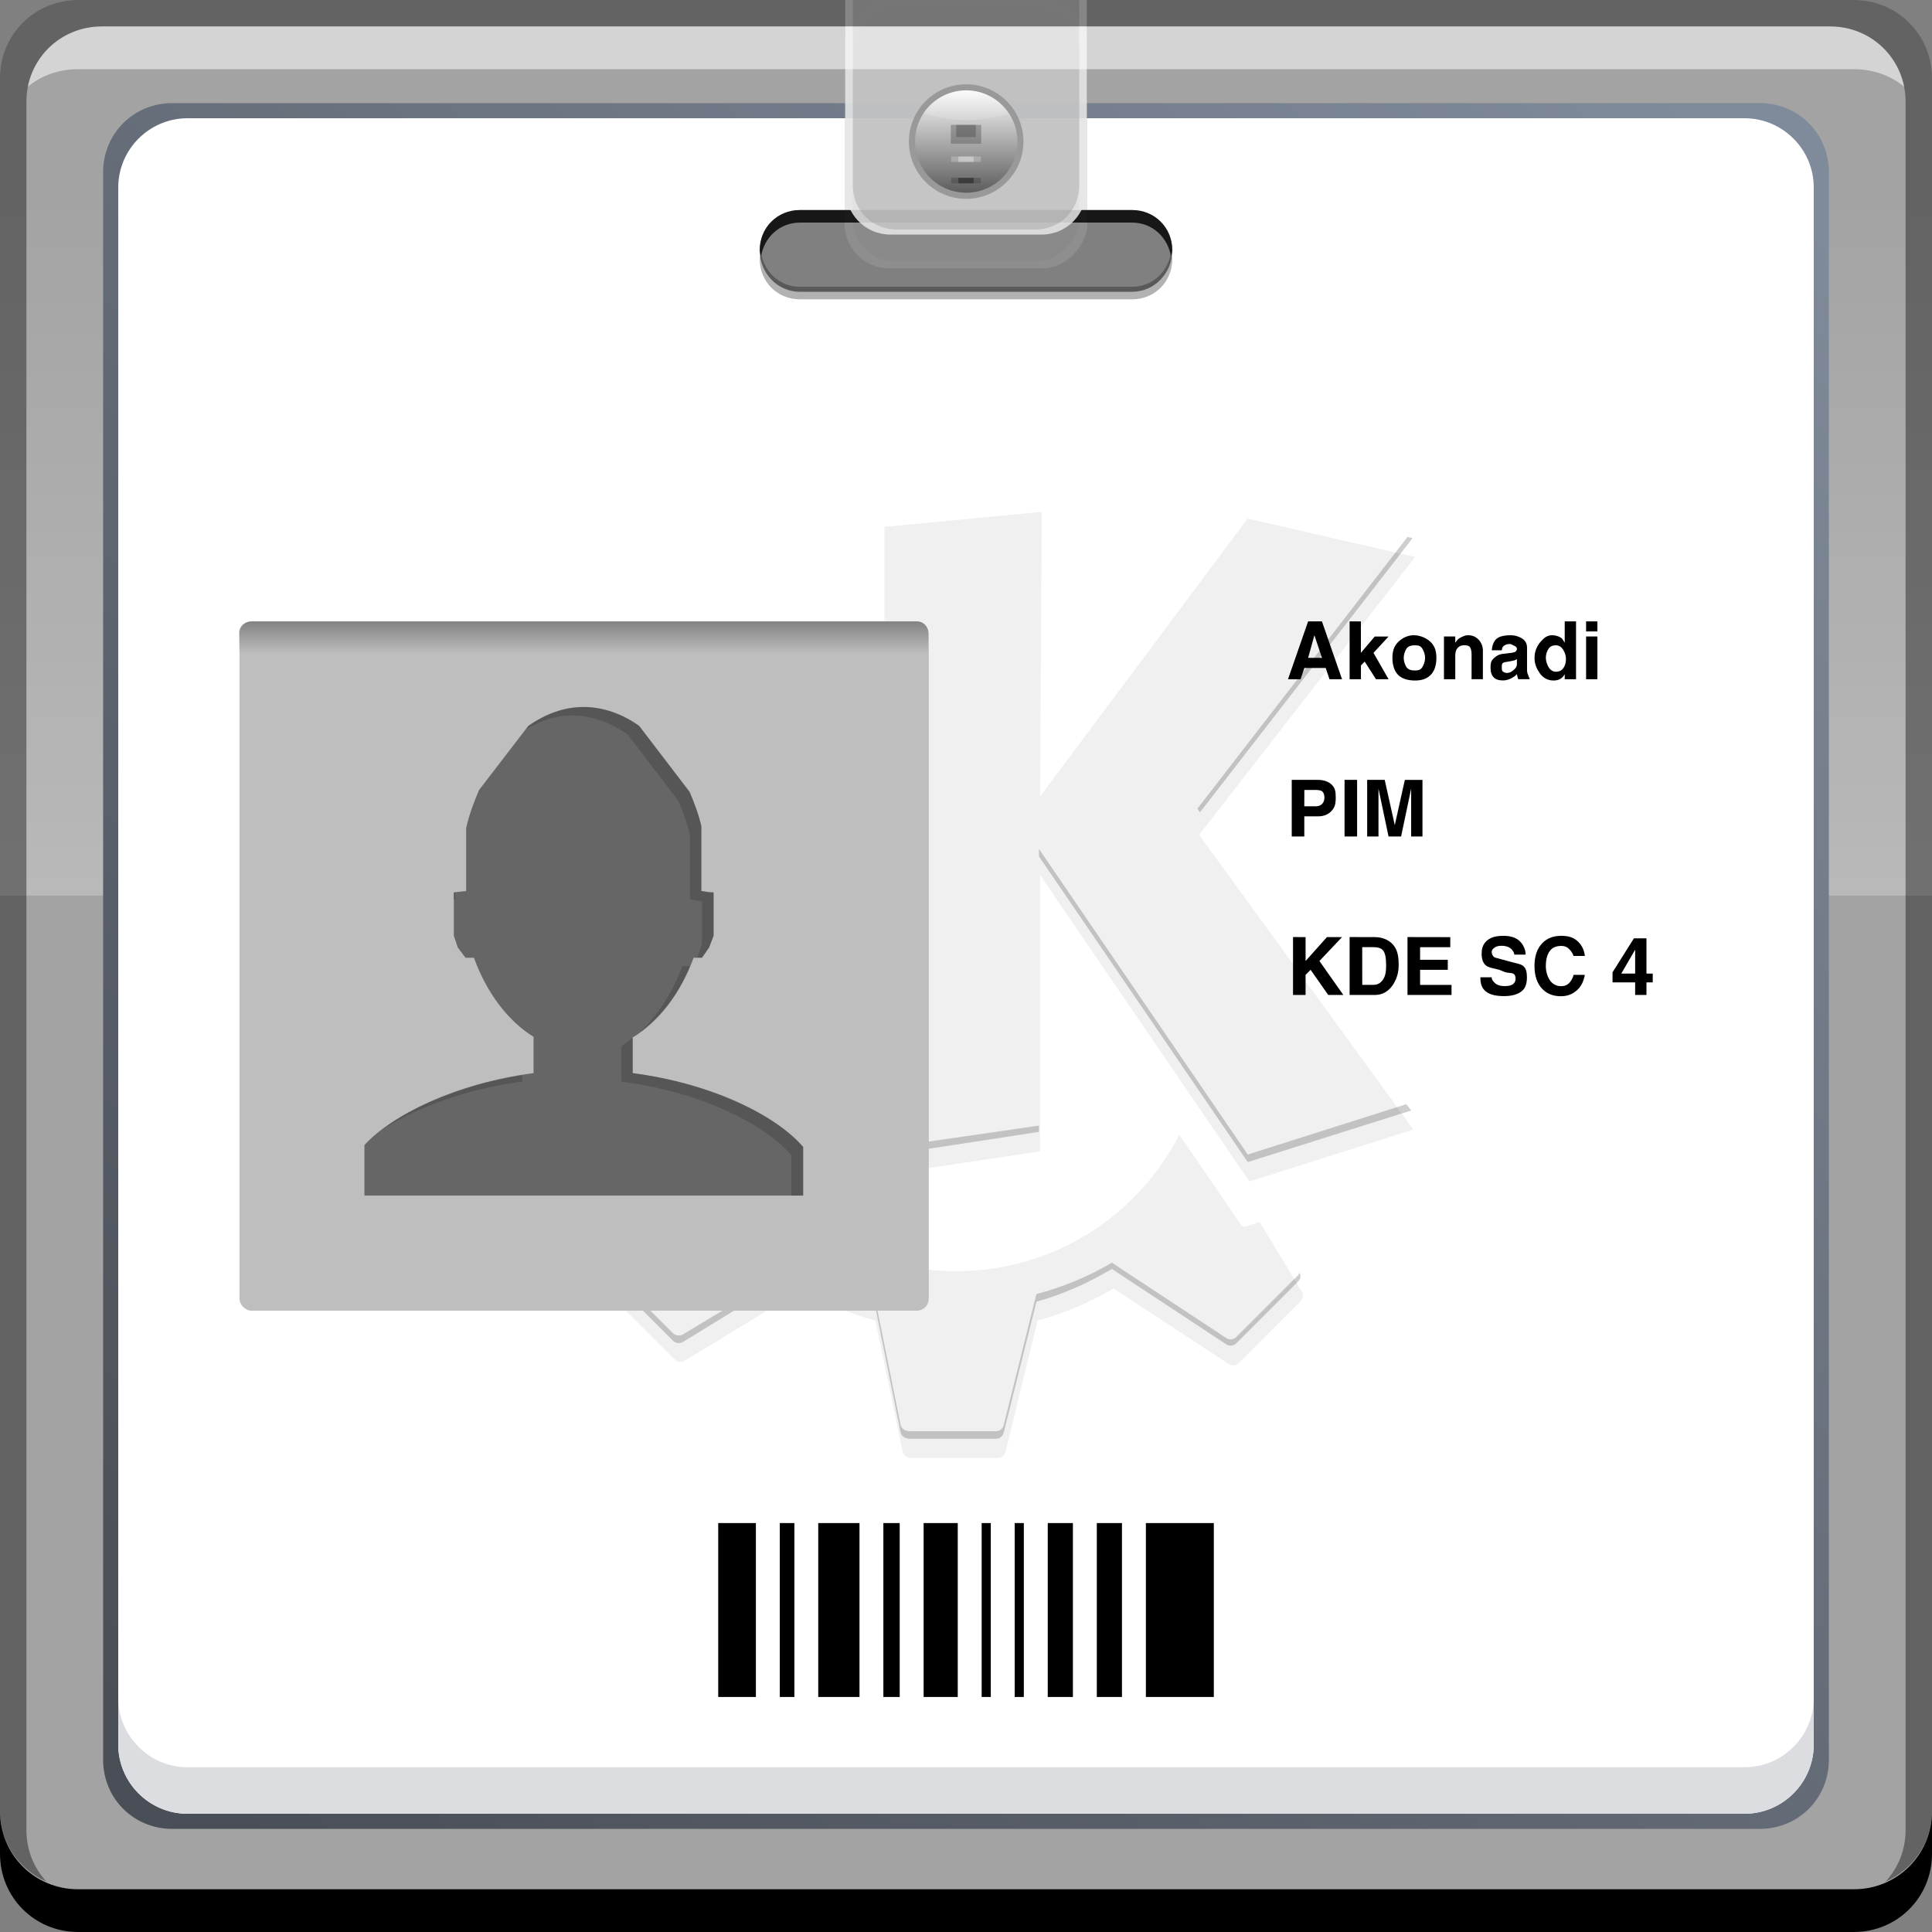 <?xml version="1.0" encoding="UTF-8" standalone="no"?>
<!-- Created with Inkscape (http://www.inkscape.org/) -->

<svg
   xmlns:dc="http://purl.org/dc/elements/1.1/"
   xmlns:cc="http://creativecommons.org/ns#"
   xmlns:rdf="http://www.w3.org/1999/02/22-rdf-syntax-ns#"
   xmlns:svg="http://www.w3.org/2000/svg"
   xmlns="http://www.w3.org/2000/svg"
   xmlns:xlink="http://www.w3.org/1999/xlink"
   xmlns:sodipodi="http://sodipodi.sourceforge.net/DTD/sodipodi-0.dtd"
   xmlns:inkscape="http://www.inkscape.org/namespaces/inkscape"
   width="48"
   height="48"
   id="svg2"
   version="1.1"
   inkscape:version="0.48+devel r12487"
   sodipodi:docname="akonadi.svg">
  <rect width="100%" height="100%" fill="#808080" stroke="none"/>
  <defs
     id="defs4">
    <linearGradient
       inkscape:collect="always"
       id="linearGradient1981">
      <stop
         style="stop-color:#000000;stop-opacity:1;"
         offset="0"
         id="stop1983" />
      <stop
         style="stop-color:#000000;stop-opacity:0;"
         offset="1"
         id="stop1985" />
    </linearGradient>
    <linearGradient
       inkscape:collect="always"
       id="linearGradient1961">
      <stop
         style="stop-color:#ffffff;stop-opacity:0.491"
         offset="0"
         id="stop1963" />
      <stop
         style="stop-color:#ffffff;stop-opacity:0;"
         offset="1"
         id="stop1965" />
    </linearGradient>
    <linearGradient
       inkscape:collect="always"
       id="linearGradient1748">
      <stop
         style="stop-color:#3b3b3b;stop-opacity:1"
         offset="0"
         id="stop1750" />
      <stop
         style="stop-color:#ffffff;stop-opacity:1"
         offset="1"
         id="stop1752" />
    </linearGradient>
    <linearGradient
       inkscape:collect="always"
       id="linearGradient1520">
      <stop
         style="stop-color:#4a4e56;stop-opacity:1"
         offset="0"
         id="stop1522" />
      <stop
         style="stop-color:#7f8a9a;stop-opacity:1"
         offset="1"
         id="stop1524" />
    </linearGradient>
    <linearGradient
       inkscape:collect="always"
       xlink:href="#linearGradient1520"
       id="linearGradient1526"
       x1="4.25"
       y1="-1049.362"
       x2="43.25"
       y2="-1007.112"
       gradientUnits="userSpaceOnUse"
       gradientTransform="matrix(0.975,0,0,-0.975,0.6,-978.653)" />
    <linearGradient
       inkscape:collect="always"
       xlink:href="#linearGradient1748"
       id="linearGradient1754"
       x1="-14.451"
       y1="8.093"
       x2="-14.451"
       y2="2.701"
       gradientUnits="userSpaceOnUse" />
    <linearGradient
       inkscape:collect="always"
       xlink:href="#linearGradient1961"
       id="linearGradient1967"
       x1="18.625"
       y1="40.625"
       x2="18.625"
       y2="4.812"
       gradientUnits="userSpaceOnUse" />
    <linearGradient
       inkscape:collect="always"
       xlink:href="#linearGradient1981"
       id="linearGradient1987"
       x1="14.469"
       y1="15.281"
       x2="14.469"
       y2="16.25"
       gradientUnits="userSpaceOnUse" />
  </defs>
  <sodipodi:namedview
     id="base"
     pagecolor="#000000"
     bordercolor="#666666"
     borderopacity="1.0"
     inkscape:pageopacity="0"
     inkscape:pageshadow="2"
     inkscape:zoom="4.163963"
     inkscape:cx="24.112082"
     inkscape:cy="31.335091"
     inkscape:document-units="px"
     inkscape:current-layer="layer1"
     showgrid="false"
     inkscape:window-width="1366"
     inkscape:window-height="715"
     inkscape:window-x="0"
     inkscape:window-y="30"
     inkscape:window-maximized="1"
     width="0px"
     height="0px"
     fit-margin-top="0"
     fit-margin-left="0"
     fit-margin-right="0"
     fit-margin-bottom="0"
     showguides="false">
    <inkscape:grid
       type="xygrid"
       id="grid3850"
       empspacing="5"
       visible="true"
       enabled="true"
       snapvisiblegridlinesonly="true" />
  </sodipodi:namedview>
  <g
     inkscape:label="Capa 1"
     inkscape:groupmode="layer"
     id="layer1"
     transform="translate(0,-1004.362)">
    <path
       style="fill:#ffffff;fill-opacity:0.275;stroke:none"
       d="M 1.938,0 C 0.86,0 0,0.86 0,1.938 l 0,44.125 C 0,47.14 0.86,48 1.938,48 l 44.125,0 C 47.14,48 48,47.14 48,46.062 L 48,1.938 C 48,0.86 47.14,0 46.062,0 z m 17.938,5.218 8.25,0 c 0.563,0 1,0.437 1,1 0,0.563 -0.437,1.031 -1,1.031 l -8.25,0 c -0.563,0 -1,-0.468 -1,-1.031 C 18.875,5.655 19.312,5.218 19.875,5.218 Z"
       transform="translate(0,1004.362)"
       id="rect2991-1"
       inkscape:connector-curvature="0"
       sodipodi:nodetypes="ssssssssssssssss" />
    <path
       style="fill:url(#linearGradient1967);fill-opacity:1;stroke:none"
       d="M 1.938 0 C 0.86 0 0 0.86 0 1.938 L 0 22.25 L 48 22.25 L 48 1.938 C 48 0.86 47.14 0 46.062 0 L 1.938 0 z M 19.875 5.219 L 28.125 5.219 C 28.688 5.219 29.125 5.656 29.125 6.219 C 29.125 6.782 28.688 7.25 28.125 7.25 L 19.875 7.25 C 19.312 7.25 18.875 6.782 18.875 6.219 C 18.875 5.656 19.312 5.219 19.875 5.219 z "
       transform="translate(0,1004.362)"
       id="path1956" />
    <path
       style="fill:url(#linearGradient1526);fill-opacity:1;stroke:none"
       d="M 4.281 2.562 C 3.318 2.562 2.562 3.318 2.562 4.281 L 2.562 43.719 C 2.562 44.682 3.318 45.438 4.281 45.438 L 43.719 45.438 C 44.682 45.438 45.438 44.682 45.438 43.719 L 45.438 4.281 C 45.438 3.318 44.682 2.562 43.719 2.562 L 4.281 2.562 z M 19.875 5.219 L 28.125 5.219 C 28.688 5.219 29.125 5.656 29.125 6.219 C 29.125 6.782 28.688 7.25 28.125 7.25 L 19.875 7.25 C 19.312 7.25 18.875 6.782 18.875 6.219 C 18.875 5.656 19.312 5.219 19.875 5.219 z "
       transform="translate(0,1004.362)"
       id="rect1516" />
    <path
       style="fill:#ffffff;fill-opacity:1;stroke:none"
       d="M 4.656 2.938 C 3.711 2.938 2.938 3.711 2.938 4.656 L 2.938 43.344 C 2.938 44.289 3.711 45.062 4.656 45.062 L 43.344 45.062 C 44.289 45.062 45.062 44.289 45.062 43.344 L 45.062 4.656 C 45.062 3.711 44.289 2.938 43.344 2.938 L 4.656 2.938 z M 19.875 5.219 L 28.125 5.219 C 28.688 5.219 29.125 5.656 29.125 6.219 C 29.125 6.782 28.688 7.25 28.125 7.25 L 19.875 7.25 C 19.312 7.25 18.875 6.782 18.875 6.219 C 18.875 5.656 19.312 5.219 19.875 5.219 z "
       transform="translate(0,1004.362)"
       id="rect1528" />
    <g
       id="g2079"
       transform="translate(4.3339163e-7,-0.004)">
      <path
         id="polygon1874"
         transform="translate(0,1004.362)"
         d="M 34.969,13.344 29.75,20.094 29.812,20.188 35.094,13.375 34.969,13.344 z m -19.656,4.5 c -0.022,0.049 -0.033,0.102 0,0.156 l 1.719,2.875 c 0.018,-0.032 0.044,-0.062 0.062,-0.094 L 15.312,17.844 z m 5.875,1.219 c -1.944,0.875 -3.358,2.708 -3.625,4.906 0.322,-2.123 1.734,-3.899 3.625,-4.75 L 21.188,19.062 z m 4.625,2.031 0,0.188 L 31,28.875 35.062,27.594 34.938,27.438 31,28.688 25.812,21.094 z m -12.906,4.469 0,0.156 c 0,0.092 0.037,0.197 0.125,0.219 L 16.25,26.719 c 0.163,0.672 0.425,1.286 0.75,1.875 l 0.031,-0.062 c -0.349,-0.614 -0.611,-1.295 -0.781,-2 L 13.031,25.75 C 12.943,25.729 12.906,25.654 12.906,25.562 z m 12.906,2.406 -3.875,0.562 0,0.188 L 25.812,28.125 25.812,27.969 Z M 27.625,31.375 c -0.584,0.344 -1.206,0.601 -1.875,0.781 l -0.812,3.25 c -0.022,0.09 -0.096,0.156 -0.188,0.156 l -2.156,0 c -0.093,0 -0.2,-0.064 -0.219,-0.156 l -0.656,-3.25 c -0.649,-0.175 -1.274,-0.421 -1.844,-0.75 l -2.906,1.75 c -0.079,0.047 -0.186,0.033 -0.25,-0.031 L 15.188,31.594 c -0.024,0.067 -0.051,0.137 0,0.188 l 1.531,1.531 c 0.064,0.064 0.171,0.078 0.25,0.031 L 19.875,31.562 c 0.57,0.329 1.194,0.606 1.844,0.781 l 0.656,3.25 c 0.019,0.092 0.125,0.156 0.219,0.156 l 2.156,0 c 0.091,0 0.166,-0.067 0.188,-0.156 l 0.812,-3.25 c 0.669,-0.181 1.291,-0.469 1.875,-0.812 l 2.844,1.875 c 0.079,0.052 0.183,0.036 0.25,-0.031 L 32.25,31.844 c 0.065,-0.065 0.079,-0.141 0.031,-0.219 -0.01,0.02 -0.015,0.046 -0.031,0.062 l -1.531,1.531 c -0.067,0.067 -0.171,0.083 -0.25,0.031 L 27.625,31.375 Z"
         style="fill:#000000;fill-opacity:0.193"
         inkscape:connector-curvature="0" />
      <g
         id="g1866"
         transform="matrix(0.547,0,0,0.547,-23.677,463.105)"
         style="fill:#000000;fill-opacity:0.059">
        <polygon
           transform="matrix(0.25,0,0,0.25,59.545,1005.808)"
           id="polygon1868"
           style="fill:#000000;fill-opacity:0.059"
           points="152.814,86.488 191.742,140.015 161.939,149.445 123.924,93.787 123.924,143.968 95.642,148.227 95.642,148.227 95.642,30.529 124.227,27.793 123.924,79.494 161.637,29.011 192.047,36.003 " />
        <path
           id="path1870"
           style="fill:#000000;fill-opacity:0.059"
           d="m 100.5,1045.017 -0.617,0.195 c -0.09,0.028 -0.188,-0.01 -0.241,-0.084 0,0 -1.218,-1.782 -2.791,-4.084 -1.88,3.68 -5.705,6.2 -10.123,6.2 -6.276,0 -11.364,-5.088 -11.364,-11.364 0,-4.617 2.754,-8.588 6.707,-10.366 l 0,-2.932 c -0.719,0.252 -1.415,0.555 -2.076,0.915 -6e-4,-5e-4 -0.002,0 -0.003,0 l -5.353,-3.511 c -0.144,-0.094 -0.334,-0.075 -0.455,0.047 l -2.805,2.804 c -0.118,0.118 -0.14,0.302 -0.053,0.445 l 3.284,5.408 c -0.582,0.979 -1.049,2.035 -1.382,3.149 l -6.028,1.254 c -0.168,0.035 -0.289,0.183 -0.289,0.355 l 0,3.966 c 0,0.168 0.115,0.313 0.276,0.352 l 5.851,1.43 c 0.312,1.29 0.796,2.513 1.435,3.636 l -3.387,5.165 c -0.094,0.144 -0.075,0.335 0.047,0.456 l 2.804,2.804 c 0.118,0.118 0.302,0.14 0.446,0.054 l 5.307,-3.223 c 1.042,0.602 2.167,1.075 3.355,1.396 l 1.238,5.954 c 0.035,0.169 0.184,0.289 0.355,0.289 l 3.966,0 c 0.167,0 0.312,-0.114 0.352,-0.277 l 1.459,-5.966 c 1.225,-0.331 2.383,-0.823 3.451,-1.452 l 5.23,3.429 c 0.144,0.095 0.334,0.076 0.456,-0.046 l 2.805,-2.804 c 0.119,-0.119 0.14,-0.302 0.053,-0.445 L 100.5,1045.017 Z"
           inkscape:connector-curvature="0" />
      </g>
    </g>
    <path
       style="fill:#dcdde0;fill-opacity:1;stroke:none"
       d="M 2.938 42.188 L 2.938 43.344 C 2.938 44.289 3.711 45.062 4.656 45.062 L 43.344 45.062 C 44.289 45.062 45.062 44.289 45.062 43.344 L 45.062 42.188 C 45.062 43.132 44.289 43.906 43.344 43.906 L 4.656 43.906 C 3.711 43.906 2.938 43.132 2.938 42.188 z "
       transform="translate(0,1004.362)"
       id="rect1532" />
    <rect
       style="opacity:1;color:#000000;fill:#bebebe;fill-opacity:1;fill-rule:nonzero;stroke:none;stroke-width:0.2;marker:none;visibility:visible;display:inline;overflow:visible;enable-background:accumulate"
       id="rect1615"
       width="17.125"
       height="17.125"
       x="5.95"
       y="1019.8"
       ry="0.296" />
    <g
       id="g1617"
       transform="matrix(0.78,0,0,0.78,3.449,226.111)">
      <path
         inkscape:connector-curvature="0"
         id="path1492"
         d="m 14.162,1020.277 c -0.632,0 -1.228,0.229 -1.754,0.599 l -1.569,2.043 c -0.166,0.382 -0.316,0.781 -0.413,1.218 l 0,2.002 c -0.165,0.02 -0.21,0.022 -0.392,0.042 l 0,1.383 0.124,0.371 0.248,0.33 0.268,0 c 0.406,1.116 1.077,2.007 1.899,2.518 l 0,1.156 c -2.469,0.323 -4.498,1.322 -5.387,2.291 l 0,1.61 13.973,0 0,-1.548 c -0.856,-1.001 -2.906,-2.026 -5.428,-2.353 l 0,-1.135 c 0.838,-0.508 1.527,-1.411 1.94,-2.539 l 0.268,0 0.227,-0.33 0.144,-0.371 0,-1.383 c -0.184,0 -0.227,-0.024 -0.392,-0.042 l 0,-2.064 c -0.091,-0.39 -0.223,-0.747 -0.372,-1.094 l -1.61,-2.105 C 15.401,1020.496 14.803,1020.277 14.162,1020.277 Z"
         style="color:#000000;fill:#666666;fill-opacity:1;fill-rule:nonzero;stroke:none;stroke-width:1.4;marker:none;visibility:visible;display:inline;overflow:visible;enable-background:accumulate" />
      <path
         id="path1534"
         d="m 14.153,1020.277 c -0.632,0 -1.211,0.239 -1.737,0.609 l -0.068,0.09 c 0.449,-0.257 0.927,-0.429 1.443,-0.429 0.64,0 1.245,0.229 1.782,0.609 l 1.601,2.098 c 0.149,0.347 0.292,0.715 0.383,1.105 l 0,2.052 c 0.165,0.018 0.2,0.043 0.383,0.044 l 0,1.376 -0.135,0.383 -0.023,0.044 0.158,0 0.226,-0.316 0.135,-0.383 0,-1.376 c -0.184,0 -0.218,-0.028 -0.383,-0.044 l 0,-2.075 c -0.091,-0.39 -0.235,-0.736 -0.383,-1.083 l -1.601,-2.098 C 15.399,1020.506 14.794,1020.277 14.153,1020.277 z m -4.127,5.909 0,0.226 c 0.016,0 0.027,0 0.045,0 l 0,-0.226 C 10.054,1026.188 10.046,1026.184 10.026,1026.186 z m 7.285,2.346 c -0.31,0.846 -0.787,1.576 -1.353,2.098 0.667,-0.479 1.224,-1.2 1.601,-2.098 L 17.311,1028.532 z m -1.579,2.278 c -0.123,0.098 -0.23,0.191 -0.361,0.271 l 0,1.128 c 2.522,0.327 4.557,1.345 5.413,2.346 l 0,1.286 0.383,0 0,-1.556 c -0.856,-1.001 -2.913,-2.019 -5.436,-2.346 L 15.732,1030.81 z m -3.518,1.195 c -1.888,0.303 -3.486,0.99 -4.466,1.737 1.061,-0.688 2.65,-1.297 4.466,-1.534 L 12.214,1032.005 Z"
         style="color:#000000;fill:#000000;fill-opacity:0.153;fill-rule:nonzero;stroke:none;stroke-width:1.4;marker:none;visibility:visible;display:inline;overflow:visible;enable-background:accumulate"
         inkscape:connector-curvature="0" />
    </g>
    <g
       id="g4098">
      <rect
         transform="scale(1,-1)"
         ry="1.102"
         y="-1011.027"
         x="20.985"
         height="6.652"
         width="6.03"
         id="rect1742"
         style="color:#000000;fill:#b0b0b0;fill-opacity:0.304;fill-rule:nonzero;stroke:none;stroke-width:0.2;marker:none;visibility:visible;display:inline;overflow:visible;enable-background:accumulate" />
      <rect
         transform="scale(1,-1)"
         style="color:#000000;fill:#838383;fill-opacity:0.304;fill-rule:nonzero;stroke:none;stroke-width:0.2;marker:none;visibility:visible;display:inline;overflow:visible;enable-background:accumulate"
         id="rect1744"
         width="5.633"
         height="6.301"
         x="21.184"
         y="-1010.852"
         ry="1.044" />
      <path
         inkscape:connector-curvature="0"
         style="color:#000000;fill:#000000;fill-opacity:0.304;fill-rule:nonzero;stroke:none;stroke-width:0.2;marker:none;visibility:visible;display:inline;overflow:visible;enable-background:accumulate"
         d="m 19.875,1011.799 c -0.563,0 -1,-0.437 -1,-1 0,-0.055 0.023,-0.104 0.031,-0.156 0.082,0.48 0.465,0.844 0.969,0.844 l 8.25,0 c 0.504,0 0.887,-0.364 0.969,-0.844 0.008,0.052 0.031,0.102 0.031,0.156 0,0.563 -0.437,1 -1,1 L 19.875,1011.799 Z"
         id="path1740" />
      <path
         inkscape:connector-curvature="0"
         id="rect1725"
         d="m 19.875,1009.58 c -0.563,0 -1,0.437 -1,1 0,0.055 0.023,0.104 0.031,0.156 0.082,-0.48 0.465,-0.844 0.969,-0.844 l 8.25,0 c 0.504,0 0.887,0.364 0.969,0.844 0.008,-0.052 0.031,-0.102 0.031,-0.156 0,-0.563 -0.437,-1 -1,-1 L 19.875,1009.58 Z"
         style="color:#000000;fill:#000000;fill-opacity:0.82;fill-rule:nonzero;stroke:none;stroke-width:0.2;marker:none;visibility:visible;display:inline;overflow:visible;enable-background:accumulate" />
      <path
         transform="translate(0,1004.362)"
         sodipodi:nodetypes="csssscc"
         inkscape:connector-curvature="0"
         id="rect1790"
         d="m 21,0 0,4.672 c 0,0.639 0.486,1.156 1.125,1.156 l 3.75,0 c 0.639,0 1.125,-0.517 1.125,-1.156 L 27,0 Z"
         style="color:#000000;fill:#e6e6e6;fill-opacity:0.863;fill-rule:nonzero;stroke:none;stroke-width:0.2;marker:none;visibility:visible;display:inline;overflow:visible;enable-background:accumulate" />
      <path
         transform="translate(0,1004.362)"
         sodipodi:nodetypes="csssscc"
         inkscape:connector-curvature="0"
         id="rect1792"
         d="m 21.188,0 0,4.609 c 0,0.616 0.478,1.094 1.094,1.094 l 3.438,0 c 0.616,0 1.094,-0.478 1.094,-1.094 L 26.812,0 Z"
         style="color:#000000;fill:#838383;fill-opacity:0.304;fill-rule:nonzero;stroke:none;stroke-width:0.2;marker:none;visibility:visible;display:inline;overflow:visible;enable-background:accumulate" />
      <g
         transform="translate(38.761,-1.481)"
         id="g1779">
        <path
           transform="matrix(0.657,0,0,0.657,-5.059,1006.076)"
           d="m -12.595,4.999 c 0,1.196 -0.97,2.166 -2.166,2.166 -1.196,0 -2.166,-0.97 -2.166,-2.166 0,-1.196 0.97,-2.166 2.166,-2.166 1.196,0 2.166,0.97 2.166,2.166 z"
           sodipodi:ry="2.1655145"
           sodipodi:rx="2.1655145"
           sodipodi:cy="4.9990687"
           sodipodi:cx="-14.760854"
           id="path1768"
           style="color:#000000;fill:#999999;fill-opacity:1;fill-rule:nonzero;stroke:none;stroke-width:0.2;marker:none;visibility:visible;display:inline;overflow:visible;enable-background:accumulate"
           sodipodi:type="arc" />
        <path
           sodipodi:type="arc"
           style="color:#000000;fill:url(#linearGradient1754);fill-opacity:1;fill-rule:nonzero;stroke:none;stroke-width:0.2;marker:none;visibility:visible;display:inline;overflow:visible;enable-background:accumulate"
           id="path1746"
           sodipodi:cx="-14.760854"
           sodipodi:cy="4.9990687"
           sodipodi:rx="2.1655145"
           sodipodi:ry="2.1655145"
           d="m -12.595,4.999 c 0,1.196 -0.97,2.166 -2.166,2.166 -1.196,0 -2.166,-0.97 -2.166,-2.166 0,-1.196 0.97,-2.166 2.166,-2.166 1.196,0 2.166,0.97 2.166,2.166 z"
           transform="matrix(0.587,0,0,0.587,-6.091,1006.425)" />
        <rect
           style="color:#000000;fill:#dedede;fill-opacity:0.329;fill-rule:nonzero;stroke:none;stroke-width:0.2;marker:none;visibility:visible;display:inline;overflow:visible;enable-background:accumulate"
           id="rect1760"
           width="0.736"
           height="0.136"
           x="-15.129"
           y="1009.73"
           ry="0" />
        <rect
           style="color:#000000;fill:#3b3b3b;fill-opacity:0.329;fill-rule:nonzero;stroke:none;stroke-width:0.2;marker:none;visibility:visible;display:inline;overflow:visible;enable-background:accumulate"
           id="rect1756"
           width="0.756"
           height="0.467"
           x="-15.139"
           y="1008.946"
           ry="0" />
        <rect
           ry="0"
           y="1008.946"
           x="-15.005"
           height="0.302"
           width="0.489"
           id="rect1758"
           style="color:#000000;fill:#3b3b3b;fill-opacity:0.329;fill-rule:nonzero;stroke:none;stroke-width:0.2;marker:none;visibility:visible;display:inline;overflow:visible;enable-background:accumulate" />
        <rect
           ry="0"
           y="1009.73"
           x="-14.949"
           height="0.136"
           width="0.377"
           id="rect1762"
           style="color:#000000;fill:#ffffff;fill-opacity:0.329;fill-rule:nonzero;stroke:none;stroke-width:0.2;marker:none;visibility:visible;display:inline;overflow:visible;enable-background:accumulate" />
        <rect
           ry="0"
           y="1010.262"
           x="-15.129"
           height="0.136"
           width="0.736"
           id="rect1764"
           style="color:#000000;fill:#363636;fill-opacity:0.329;fill-rule:nonzero;stroke:none;stroke-width:0.2;marker:none;visibility:visible;display:inline;overflow:visible;enable-background:accumulate" />
        <rect
           style="color:#000000;fill:#333333;fill-opacity:0.77;fill-rule:nonzero;stroke:none;stroke-width:0.2;marker:none;visibility:visible;display:inline;overflow:visible;enable-background:accumulate"
           id="rect1766"
           width="0.377"
           height="0.136"
           x="-14.949"
           y="1010.262"
           ry="0" />
        <path
           style="opacity:0.453;color:#000000;fill:#ffffff;fill-opacity:0.304;fill-rule:nonzero;stroke:none;stroke-width:0.2;marker:none;visibility:visible;display:inline;overflow:visible;enable-background:accumulate"
           d="m -14.754,1008.095 c -0.439,0 -0.836,0.212 -1.065,0.551 0.325,0.11 0.682,0.183 1.065,0.183 0.374,0 0.726,-0.059 1.046,-0.165 C -13.936,1008.319 -14.31,1008.095 -14.754,1008.095 Z"
           id="path1772"
           inkscape:connector-curvature="0" />
      </g>
    </g>
    <path
       style="font-size:1.986px;font-style:normal;font-variant:normal;font-weight:normal;font-stretch:normal;line-height:125%;letter-spacing:0px;word-spacing:0px;fill:#000000;fill-opacity:1;stroke:none;font-family:Helvetica;-inkscape-font-specification:Helvetica"
       d="m 32.5,1019.8 -0.5,1.438 0.312,0 0.094,-0.281 0.531,0 0.094,0.281 0.312,0 -0.5,-1.438 L 32.5,1019.8 z m 1.031,0 0,1.438 0.281,0 0,-0.344 0.094,-0.094 0.281,0.438 0.312,0 -0.375,-0.656 0.375,-0.406 -0.344,0 -0.344,0.406 0,-0.781 L 33.531,1019.8 z m 5.344,0 0,0.531 c -0.029,-0.048 -0.055,-0.1 -0.094,-0.125 -0.056,-0.037 -0.138,-0.062 -0.219,-0.062 -0.124,0 -0.202,0.066 -0.281,0.156 -0.087,0.098 -0.156,0.232 -0.156,0.406 0,0.159 0.055,0.272 0.125,0.375 0.079,0.117 0.197,0.188 0.344,0.188 0.065,0 0.106,-0.01 0.156,-0.031 0.058,-0.028 0.092,-0.07 0.125,-0.125 l 0,0.125 0.281,0 0,-1.438 L 38.875,1019.8 z m 0.531,0 0,0.25 0.281,0 0,-0.25 L 39.406,1019.8 z m -6.75,0.344 0.188,0.562 -0.344,0 L 32.656,1020.144 z m 2.469,0 c -0.152,0 -0.277,0.066 -0.375,0.156 -0.109,0.101 -0.156,0.226 -0.156,0.406 0,0.181 0.048,0.338 0.156,0.438 0.098,0.09 0.253,0.125 0.406,0.125 0.154,0 0.277,-0.035 0.375,-0.125 0.109,-0.099 0.156,-0.256 0.156,-0.438 0,-0.18 -0.046,-0.306 -0.156,-0.406 C 35.432,1020.21 35.277,1020.144 35.125,1020.144 z m 1.344,0 c -0.068,0 -0.136,0.034 -0.188,0.062 -0.05,0.026 -0.08,0.058 -0.125,0.125 l 0,-0.156 -0.281,0 0,1.062 0.281,0 0,-0.594 c 0,-0.078 0.021,-0.145 0.062,-0.188 0.041,-0.042 0.093,-0.062 0.156,-0.062 0.078,0 0.13,0.012 0.156,0.062 0.016,0.029 0.031,0.097 0.031,0.156 l 0,0.625 0.281,0 0,-0.719 c 0,-0.113 -0.056,-0.22 -0.125,-0.281 C 36.65,1020.175 36.576,1020.144 36.469,1020.144 z m 1.062,0 c -0.134,0 -0.242,0.02 -0.312,0.062 -0.097,0.058 -0.143,0.167 -0.156,0.312 l 0.25,0 c 0.004,-0.041 0.011,-0.07 0.031,-0.094 0.028,-0.033 0.095,-0.062 0.156,-0.062 0.052,0 0.066,0.019 0.094,0.031 0.044,0.018 0.094,0.042 0.094,0.094 0,0.023 -0.017,0.048 -0.031,0.062 -0.013,0.012 -0.055,0.025 -0.094,0.031 l -0.25,0.031 c -0.095,0.014 -0.163,0.068 -0.219,0.125 -0.054,0.056 -0.062,0.119 -0.062,0.219 0,0.102 0.026,0.195 0.094,0.25 0.058,0.048 0.13,0.062 0.219,0.062 0.085,0 0.158,-0.028 0.219,-0.062 0.037,-0.02 0.08,-0.046 0.125,-0.094 0.004,0.043 0.018,0.085 0.031,0.125 l 0.281,0 0,-0.031 c -0.02,-0.01 -0.021,-0.04 -0.031,-0.062 -0.011,-0.023 -0.031,-0.067 -0.031,-0.125 l 0,-0.562 c 0,-0.117 -0.053,-0.198 -0.156,-0.25 C 37.71,1020.17 37.637,1020.144 37.531,1020.144 z m 1.875,0.031 0,1.062 0.281,0 0,-1.062 L 39.406,1020.175 z m -4.25,0.219 c 0.097,0 0.145,0.02 0.188,0.094 0.03,0.053 0.062,0.131 0.062,0.219 0,0.086 -0.031,0.163 -0.062,0.219 -0.042,0.073 -0.092,0.094 -0.188,0.094 -0.097,0 -0.176,-0.02 -0.219,-0.094 -0.03,-0.053 -0.062,-0.131 -0.062,-0.219 0,-0.086 0.031,-0.164 0.062,-0.219 C 34.98,1020.414 35.061,1020.394 35.156,1020.394 z m 3.5,0 c 0.089,0 0.148,0.053 0.188,0.125 0.032,0.057 0.062,0.121 0.062,0.219 0,0.086 -0.024,0.165 -0.062,0.219 -0.044,0.062 -0.104,0.094 -0.188,0.094 -0.081,0 -0.148,-0.05 -0.188,-0.125 -0.03,-0.057 -0.062,-0.138 -0.062,-0.219 0,-0.093 0.028,-0.162 0.062,-0.219 C 38.508,1020.421 38.574,1020.394 38.656,1020.394 z m -0.969,0.344 0,0.125 c 0,0.062 -0.043,0.118 -0.094,0.156 -0.049,0.039 -0.09,0.062 -0.156,0.062 -0.033,0 -0.07,-0.013 -0.094,-0.031 -0.029,-0.023 -0.031,-0.05 -0.031,-0.094 0,-0.053 -0.006,-0.1 0.031,-0.125 0.025,-0.017 0.067,-0.022 0.125,-0.031 0.06,-0.01 0.127,-0.022 0.156,-0.031 C 37.654,1020.758 37.674,1020.748 37.688,1020.737 z m -5.594,3 0,1.406 0.312,0 0,-0.5 0.344,0 c 0.168,0 0.296,-0.068 0.375,-0.188 0.056,-0.083 0.062,-0.181 0.062,-0.281 0,-0.142 -0.014,-0.232 -0.094,-0.312 -0.078,-0.082 -0.206,-0.125 -0.344,-0.125 L 32.094,1023.737 z m 1.312,0 0,1.406 0.312,0 0,-1.406 L 33.406,1023.737 z m 0.562,0 0,1.406 0.281,0 0,-1.188 0.25,1.188 0.312,0 0.25,-1.188 0,1.188 0.281,0 0,-1.406 -0.438,0 -0.25,1.125 -0.25,-1.125 L 33.969,1023.737 z m -1.562,0.25 0.219,0 c 0.093,0 0.178,6e-4 0.219,0.031 0.041,0.03 0.062,0.086 0.062,0.156 0,0.058 -0.013,0.093 -0.031,0.125 -0.034,0.058 -0.092,0.094 -0.188,0.094 l -0.281,0 L 32.406,1023.987 z m 4.938,3.625 c -0.205,0 -0.344,0.049 -0.438,0.156 -0.066,0.075 -0.094,0.171 -0.094,0.281 0,0.141 0.031,0.248 0.125,0.312 0.056,0.038 0.16,0.058 0.312,0.094 l 0.156,0.062 c 0.093,0.022 0.156,0.014 0.188,0.031 0.048,0.026 0.062,0.073 0.062,0.125 0,0.069 -0.03,0.126 -0.094,0.156 -0.05,0.024 -0.103,0.031 -0.188,0.031 -0.115,0 -0.198,-0.037 -0.25,-0.094 -0.034,-0.039 -0.062,-0.067 -0.062,-0.125 l -0.281,0 c 0,0.123 0.021,0.232 0.094,0.312 0.102,0.114 0.268,0.156 0.5,0.156 0.175,0 0.333,-0.038 0.438,-0.125 0.095,-0.079 0.125,-0.199 0.125,-0.344 0,-0.118 -0.018,-0.219 -0.094,-0.281 -0.056,-0.046 -0.163,-0.064 -0.281,-0.094 l -0.344,-0.094 c -0.045,-0.011 -0.074,-0.017 -0.094,-0.031 -0.036,-0.025 -0.062,-0.076 -0.062,-0.125 0,-0.059 0.039,-0.094 0.094,-0.125 0.044,-0.024 0.089,-0.031 0.156,-0.031 0.114,0 0.202,0.038 0.25,0.094 0.026,0.031 0.056,0.068 0.062,0.125 l 0.281,0 c 0,-0.114 -0.05,-0.229 -0.125,-0.312 C 37.682,1027.659 37.538,1027.612 37.344,1027.612 z m 1.438,0 c -0.193,0 -0.351,0.062 -0.469,0.188 -0.127,0.135 -0.188,0.322 -0.188,0.562 0,0.241 0.064,0.43 0.188,0.562 0.117,0.126 0.273,0.188 0.469,0.188 0.175,0 0.299,-0.058 0.406,-0.156 0.099,-0.09 0.157,-0.212 0.188,-0.375 l -0.281,0 c -0.017,0.087 -0.071,0.172 -0.125,0.219 -0.054,0.045 -0.104,0.062 -0.188,0.062 -0.119,0 -0.219,-0.058 -0.281,-0.156 -0.054,-0.086 -0.094,-0.203 -0.094,-0.344 0,-0.18 0.043,-0.319 0.125,-0.406 0.061,-0.065 0.159,-0.094 0.25,-0.094 0.107,0 0.164,0.033 0.219,0.094 0.032,0.034 0.075,0.087 0.094,0.156 l 0.281,0 c -0.011,-0.127 -0.064,-0.249 -0.156,-0.344 C 39.105,1027.653 38.975,1027.612 38.781,1027.612 z m -6.656,0.031 0,1.438 0.312,0 0,-0.5 0.125,-0.125 0.438,0.625 0.375,0 -0.594,-0.844 0.562,-0.594 -0.375,0 -0.531,0.594 0,-0.594 L 32.125,1027.643 z m 1.406,0 0,1.438 0.625,0 c 0.212,0 0.365,-0.108 0.469,-0.281 0.079,-0.132 0.125,-0.277 0.125,-0.469 0,-0.177 -0.021,-0.321 -0.094,-0.438 -0.099,-0.159 -0.286,-0.25 -0.5,-0.25 L 33.531,1027.643 z m 1.438,0 0,1.438 1.094,0 0,-0.25 -0.781,0 0,-0.375 0.688,0 0,-0.25 -0.688,0 0,-0.312 0.75,0 0,-0.25 L 34.969,1027.643 z m 5.625,0.031 -0.531,0.844 0,0.25 0.562,0 0,0.312 0.281,0 0,-0.312 0.156,0 0,-0.219 -0.156,0 0,-0.875 L 40.594,1027.675 z m -6.75,0.219 0.281,0 c 0.091,0 0.168,0.017 0.219,0.062 0.078,0.071 0.094,0.221 0.094,0.406 0,0.134 -0.015,0.228 -0.062,0.312 -0.057,0.101 -0.139,0.156 -0.25,0.156 l -0.281,0 L 33.844,1027.893 z m 6.781,0.062 0,0.594 -0.344,0 L 40.625,1027.956 Z"
       id="path1892"
       inkscape:connector-curvature="0" />
    <g
       id="g1816"
       transform="translate(-1.164,2.973)">
      <rect
         ry="0"
         y="1039.229"
         x="19.008"
         height="4.321"
         width="0.936"
         id="rect1659"
         style="color:#000000;fill:#000000;fill-opacity:1;fill-rule:nonzero;stroke:none;stroke-width:0.2;marker:none;visibility:visible;display:inline;overflow:visible;enable-background:accumulate" />
      <rect
         style="color:#000000;fill:#000000;fill-opacity:1;fill-rule:nonzero;stroke:none;stroke-width:0.2;marker:none;visibility:visible;display:inline;overflow:visible;enable-background:accumulate"
         id="rect1661"
         width="1.025"
         height="4.321"
         x="21.493"
         y="1039.229"
         ry="0" />
      <rect
         ry="0"
         y="1039.229"
         x="24.111"
         height="4.321"
         width="0.848"
         id="rect1663"
         style="color:#000000;fill:#000000;fill-opacity:1;fill-rule:nonzero;stroke:none;stroke-width:0.2;marker:none;visibility:visible;display:inline;overflow:visible;enable-background:accumulate" />
      <rect
         style="color:#000000;fill:#000000;fill-opacity:1;fill-rule:nonzero;stroke:none;stroke-width:0.2;marker:none;visibility:visible;display:inline;overflow:visible;enable-background:accumulate"
         id="rect1665"
         width="0.625"
         height="4.321"
         x="27.195"
         y="1039.229"
         ry="0" />
      <rect
         ry="0"
         y="1039.229"
         x="29.633"
         height="4.321"
         width="1.688"
         id="rect1667"
         style="color:#000000;fill:#000000;fill-opacity:1;fill-rule:nonzero;stroke:none;stroke-width:0.2;marker:none;visibility:visible;display:inline;overflow:visible;enable-background:accumulate" />
      <rect
         ry="0"
         y="1039.229"
         x="28.414"
         height="4.321"
         width="0.625"
         id="rect1669"
         style="color:#000000;fill:#000000;fill-opacity:1;fill-rule:nonzero;stroke:none;stroke-width:0.2;marker:none;visibility:visible;display:inline;overflow:visible;enable-background:accumulate" />
      <rect
         ry="0"
         y="1039.229"
         x="20.538"
         height="4.321"
         width="0.362"
         id="rect1808"
         style="color:#000000;fill:#000000;fill-opacity:1;fill-rule:nonzero;stroke:none;stroke-width:0.2;marker:none;visibility:visible;display:inline;overflow:visible;enable-background:accumulate" />
      <rect
         style="color:#000000;fill:#000000;fill-opacity:1;fill-rule:nonzero;stroke:none;stroke-width:0.2;marker:none;visibility:visible;display:inline;overflow:visible;enable-background:accumulate"
         id="rect1810"
         width="0.406"
         height="4.321"
         x="23.111"
         y="1039.229"
         ry="0" />
      <rect
         ry="0"
         y="1039.229"
         x="25.553"
         height="4.321"
         width="0.227"
         id="rect1812"
         style="color:#000000;fill:#000000;fill-opacity:1;fill-rule:nonzero;stroke:none;stroke-width:0.2;marker:none;visibility:visible;display:inline;overflow:visible;enable-background:accumulate" />
      <rect
         style="color:#000000;fill:#000000;fill-opacity:1;fill-rule:nonzero;stroke:none;stroke-width:0.2;marker:none;visibility:visible;display:inline;overflow:visible;enable-background:accumulate"
         id="rect1814"
         width="0.227"
         height="4.321"
         x="26.374"
         y="1039.229"
         ry="0" />
    </g>
    <path
       style="opacity:0.378;color:#000000;fill:url(#linearGradient1987);fill-opacity:1;fill-rule:nonzero;stroke:none;stroke-width:0.2;marker:none;visibility:visible;display:inline;overflow:visible;enable-background:accumulate"
       d="M 6.25 15.438 C 6.086 15.438 5.938 15.555 5.938 15.719 L 5.938 17.062 L 23.062 17.062 L 23.062 15.719 C 23.062 15.555 22.945 15.438 22.781 15.438 L 6.25 15.438 z "
       transform="translate(0,1004.362)"
       id="rect1976" />
    <g
       id="g4093">
      <path
         id="rect846"
         d="m -1.965332e-7,1049.362 0,1.062 c 0,1.077 0.86,1.938 1.937,1.938 l 44.125,0 c 1.077,0 1.938,-0.86 1.938,-1.938 l 0,-1.062 c 0,1.077 -0.86,1.938 -1.938,1.938 l -44.125,0 C 0.86,1051.3 -1.965332e-7,1050.439 -1.965332e-7,1049.362 Z"
         style="fill:#000000;fill-opacity:1;stroke:none"
         inkscape:connector-curvature="0" />
      <path
         id="path7515"
         d="m 2.531,1005.019 c -0.917,0 -1.671,0.639 -1.844,1.5 0.336,-0.28 0.775,-0.438 1.25,-0.438 l 44.125,0 c 0.475,0 0.914,0.158 1.25,0.438 -0.173,-0.861 -0.927,-1.5 -1.844,-1.5 L 2.531,1005.019 Z"
         style="fill:#ffffff;fill-opacity:0.537;stroke:none"
         inkscape:connector-curvature="0" />
      <path
         id="rect4280"
         d="m 1.937,1004.362 c -1.077,0 -1.937,0.86 -1.937,1.938 l 0,43.062 c 0,0.793 0.48,1.449 1.156,1.75 -0.309,-0.333 -0.5,-0.782 -0.5,-1.281 l 0,-42.938 c 0,-1.048 0.827,-1.875 1.875,-1.875 l 42.938,0 c 1.048,0 1.875,0.827 1.875,1.875 l 0,42.938 c 0,0.499 -0.191,0.948 -0.5,1.281 0.676,-0.301 1.156,-0.957 1.156,-1.75 l 0,-43.062 c 0,-1.077 -0.86,-1.938 -1.938,-1.938 L 1.937,1004.362 Z"
         style="fill:#000000;fill-opacity:0.392;stroke:none"
         inkscape:connector-curvature="0" />
    </g>
  </g>
</svg>

